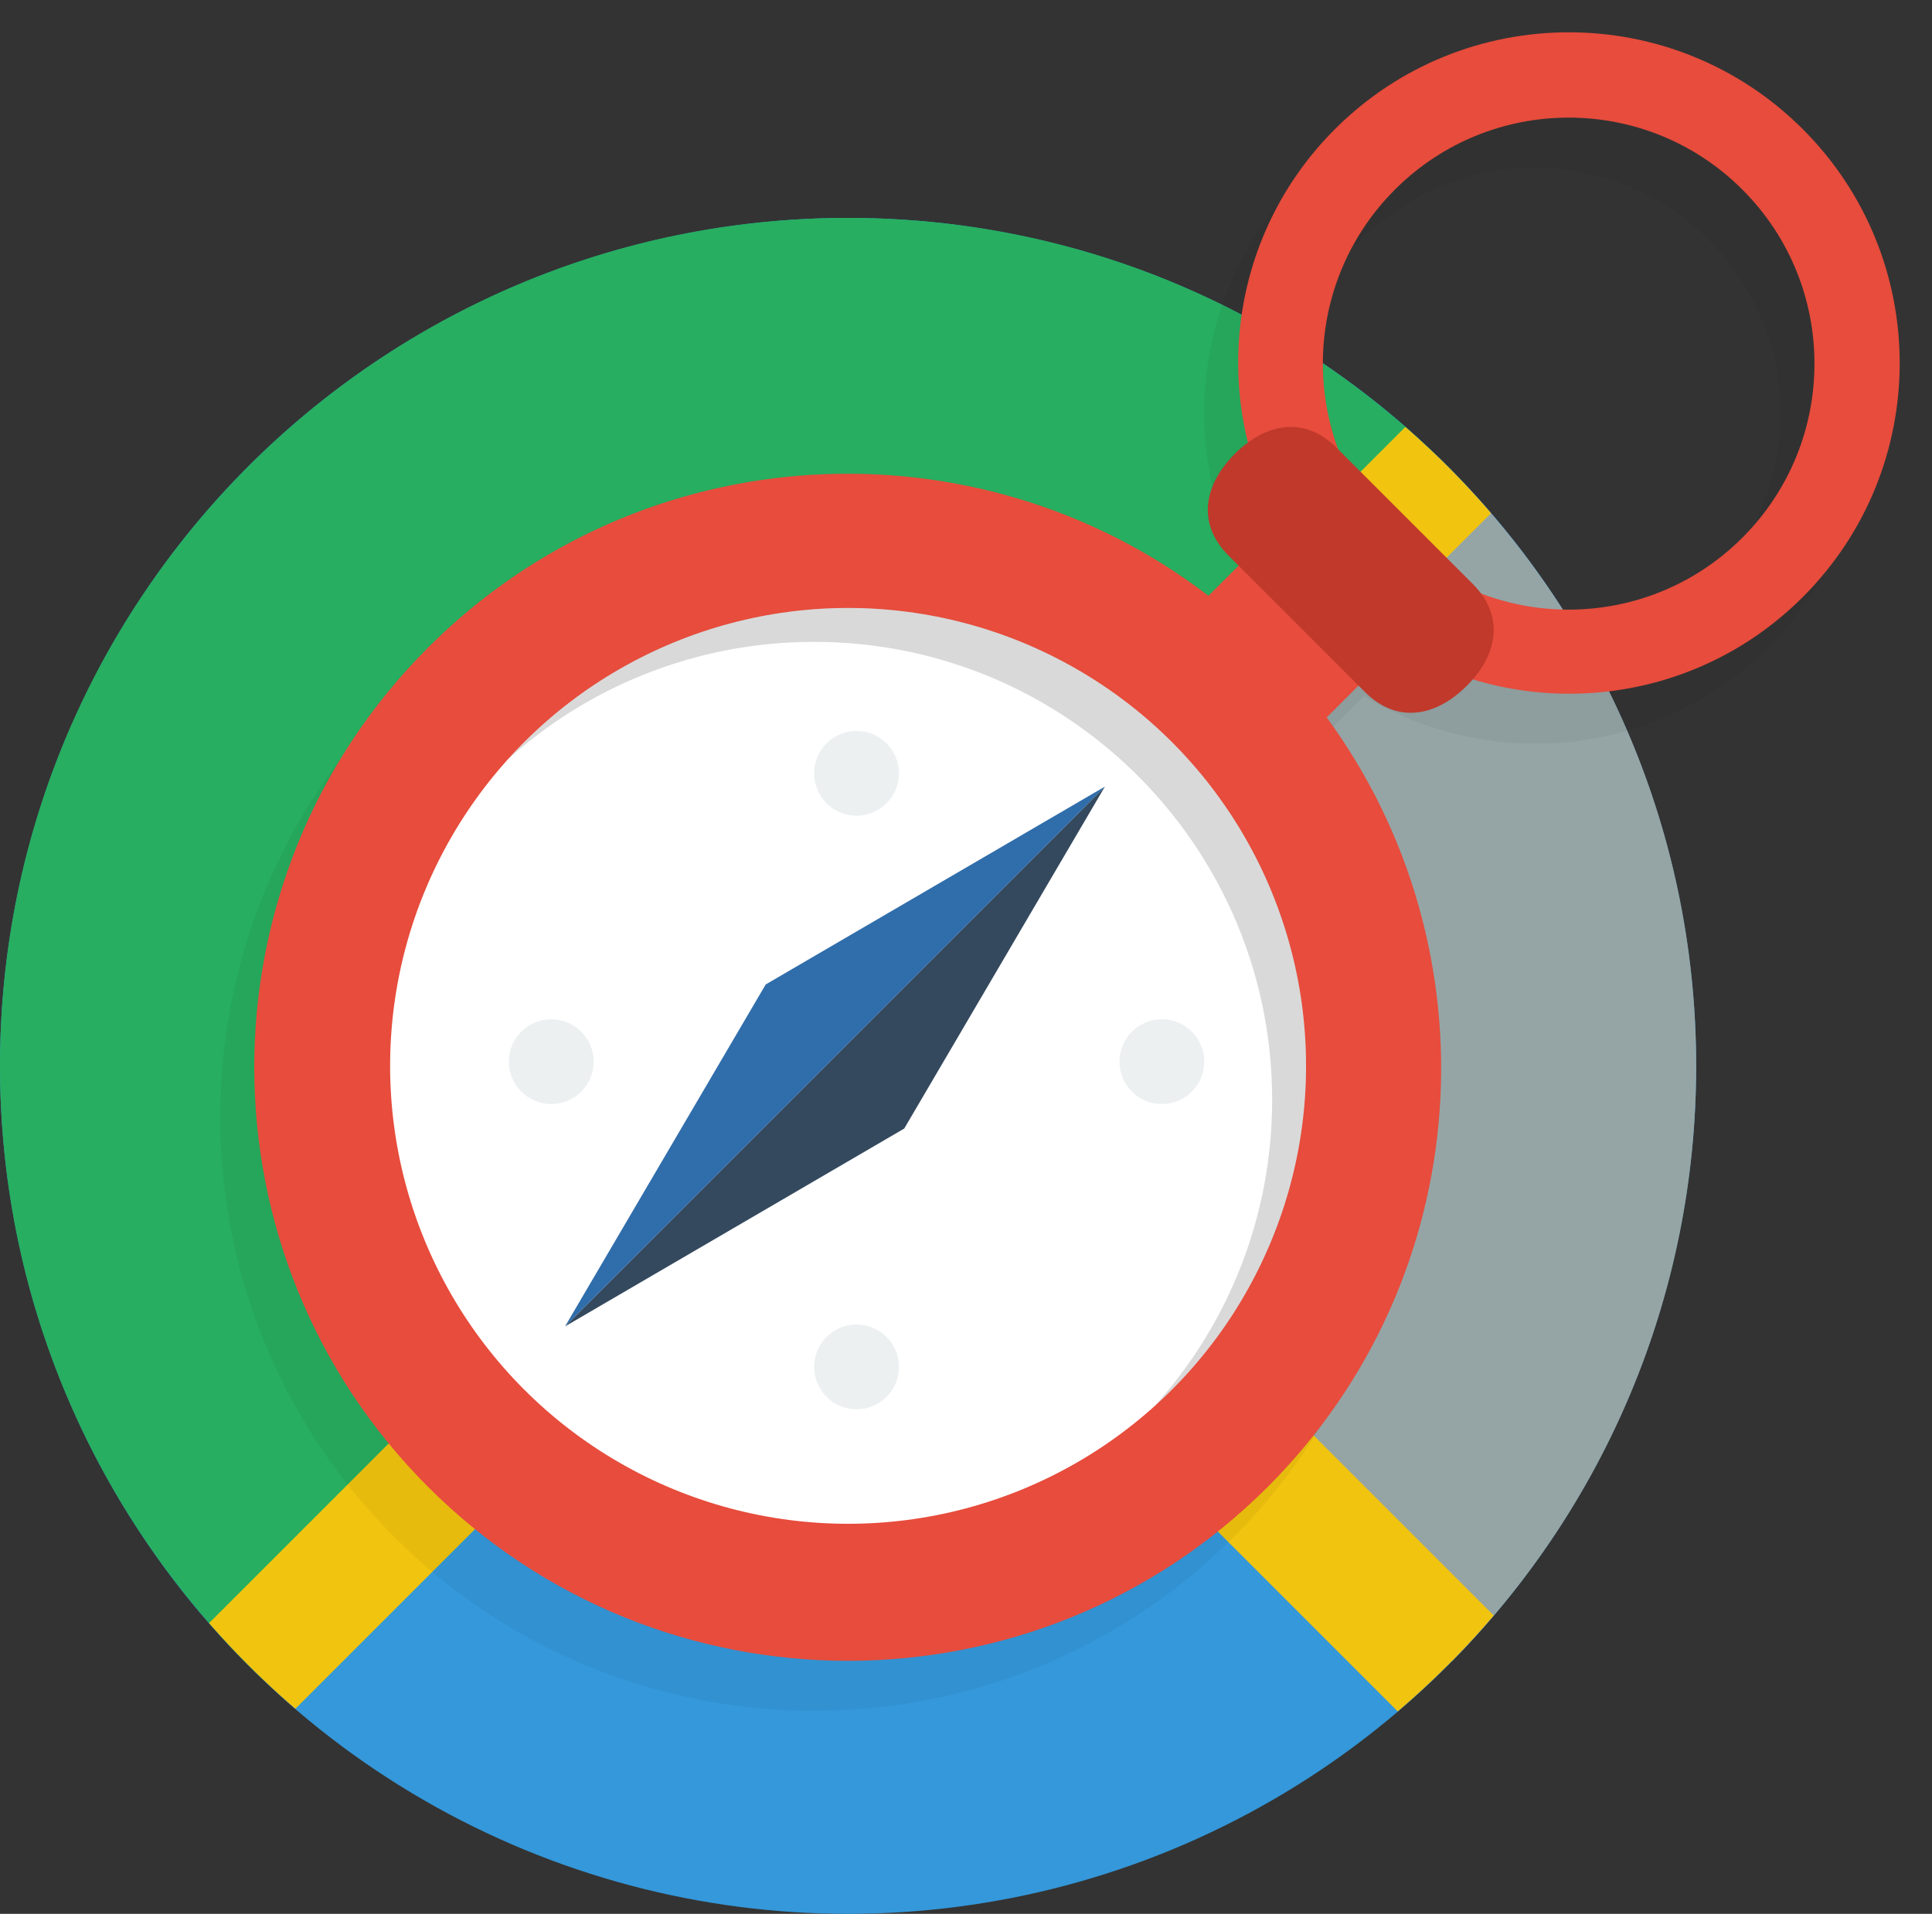 <svg xmlns="http://www.w3.org/2000/svg" viewBox="0 0 113.904 112.848"><rect x="0" y="0" width="113.904" height="112.848" fill="#333333" stroke="none"/><g transform="translate(0 1.848)"><circle cx="50" cy="61" r="50" fill="#3498DA"/><path fill="#27AE60" fill-rule="evenodd" d="M15.511 97.184C5.961 88.076 0 75.239 0 61.002 0 33.387 22.386 11 50.001 11c14.395 0 27.359 6.091 36.482 15.826L15.511 97.184z" clip-rule="evenodd"/><path fill="#95A5A6" fill-rule="evenodd" d="M84.489 24.816C94.039 33.924 100 46.761 100 60.998c0 13.668-5.484 26.055-14.372 35.08-14.109-14.109-9.155-9.144-36.401-36.304l35.262-34.958z" clip-rule="evenodd"/><path fill="#F1C40F" d="M88.062 93.404L55.488 60.832l32.418-32.417a50.354 50.354 0 0 0-5.053-5.088L12.326 93.854a50.364 50.364 0 0 0 5.089 5.053L49.832 66.49l32.573 32.572a50.207 50.207 0 0 0 5.657-5.658z"/><path fill-rule="evenodd" d="M104.287 36.302c-6.477 6.476-16.362 7.425-23.864 2.892l-4.205 4.205c10.024 13.692 8.892 33.002-3.48 45.374-13.668 13.668-35.829 13.668-49.497 0s-13.668-35.829 0-49.497c12.559-12.56 32.283-13.569 46.006-3.048l4.223-4.223c-4.146-7.426-3.082-16.979 3.23-23.292 7.618-7.617 19.969-7.617 27.588 0 7.616 7.618 7.616 19.97-.001 27.589zm-3.557-24.021c-5.659-5.665-14.835-5.665-20.494 0-5.659 5.664-5.659 14.849 0 20.514 5.659 5.664 14.835 5.664 20.494 0 5.66-5.665 5.66-14.85 0-20.514z" opacity=".05" clip-rule="evenodd"/><path fill="#E74C3C" fill-rule="evenodd" d="M106.287 33.356c-6.477 6.476-16.362 7.425-23.864 2.892l-4.205 4.206c10.024 13.692 8.892 33.001-3.48 45.374-13.668 13.668-35.829 13.668-49.497 0s-13.668-35.829 0-49.497c12.559-12.56 32.283-13.569 46.006-3.048l4.223-4.222c-4.146-7.426-3.082-16.98 3.23-23.292 7.618-7.617 19.969-7.617 27.588 0 7.616 7.617 7.616 19.969-.001 27.587zm-3.557-24.02c-5.659-5.665-14.835-5.665-20.494 0-5.659 5.664-5.659 14.849 0 20.514 5.659 5.664 14.835 5.664 20.494 0 5.66-5.665 5.66-14.85 0-20.514z" clip-rule="evenodd"/><circle cx="50" cy="61" r="27" fill="#fff" fill-rule="evenodd" clip-rule="evenodd"/><circle cx="50.5" cy="43.75" r="2.5" fill="#ECF0F1" fill-rule="evenodd" clip-rule="evenodd"/><circle cx="50.5" cy="78.75" r="2.5" fill="#ECF0F1" fill-rule="evenodd" clip-rule="evenodd"/><circle cx="32.5" cy="60.75" r="2.5" fill="#ECF0F1" fill-rule="evenodd" clip-rule="evenodd"/><circle cx="68.5" cy="60.75" r="2.5" fill="#ECF0F1" fill-rule="evenodd" clip-rule="evenodd"/><path fill-rule="evenodd" d="M50 34c-7.965 0-15.122 3.45-20.064 8.936A26.894 26.894 0 0 1 48 36c14.912 0 27 12.088 27 27a26.896 26.896 0 0 1-6.936 18.064C73.55 76.122 77 68.965 77 61c0-14.912-12.088-27-27-27z" opacity=".15" clip-rule="evenodd"/><path fill="#34495E" d="M65.141 44.533L53.31 64.696 33.312 76.362l31.829-31.829z"/><path fill="#306DAB" d="M33.312 76.362l11.831-20.163 19.998-11.667-31.829 31.83z"/><path fill="#C0392B" fill-rule="evenodd" d="M78.807 24.561l8.021 8.021c1.952 1.954 1.403 4.252-.354 6.01s-4.058 2.307-6.01.354l-8.021-8.021c-1.953-1.952-1.404-4.253.354-6.01 1.758-1.758 4.057-2.307 6.01-.354z" clip-rule="evenodd"/></g></svg>